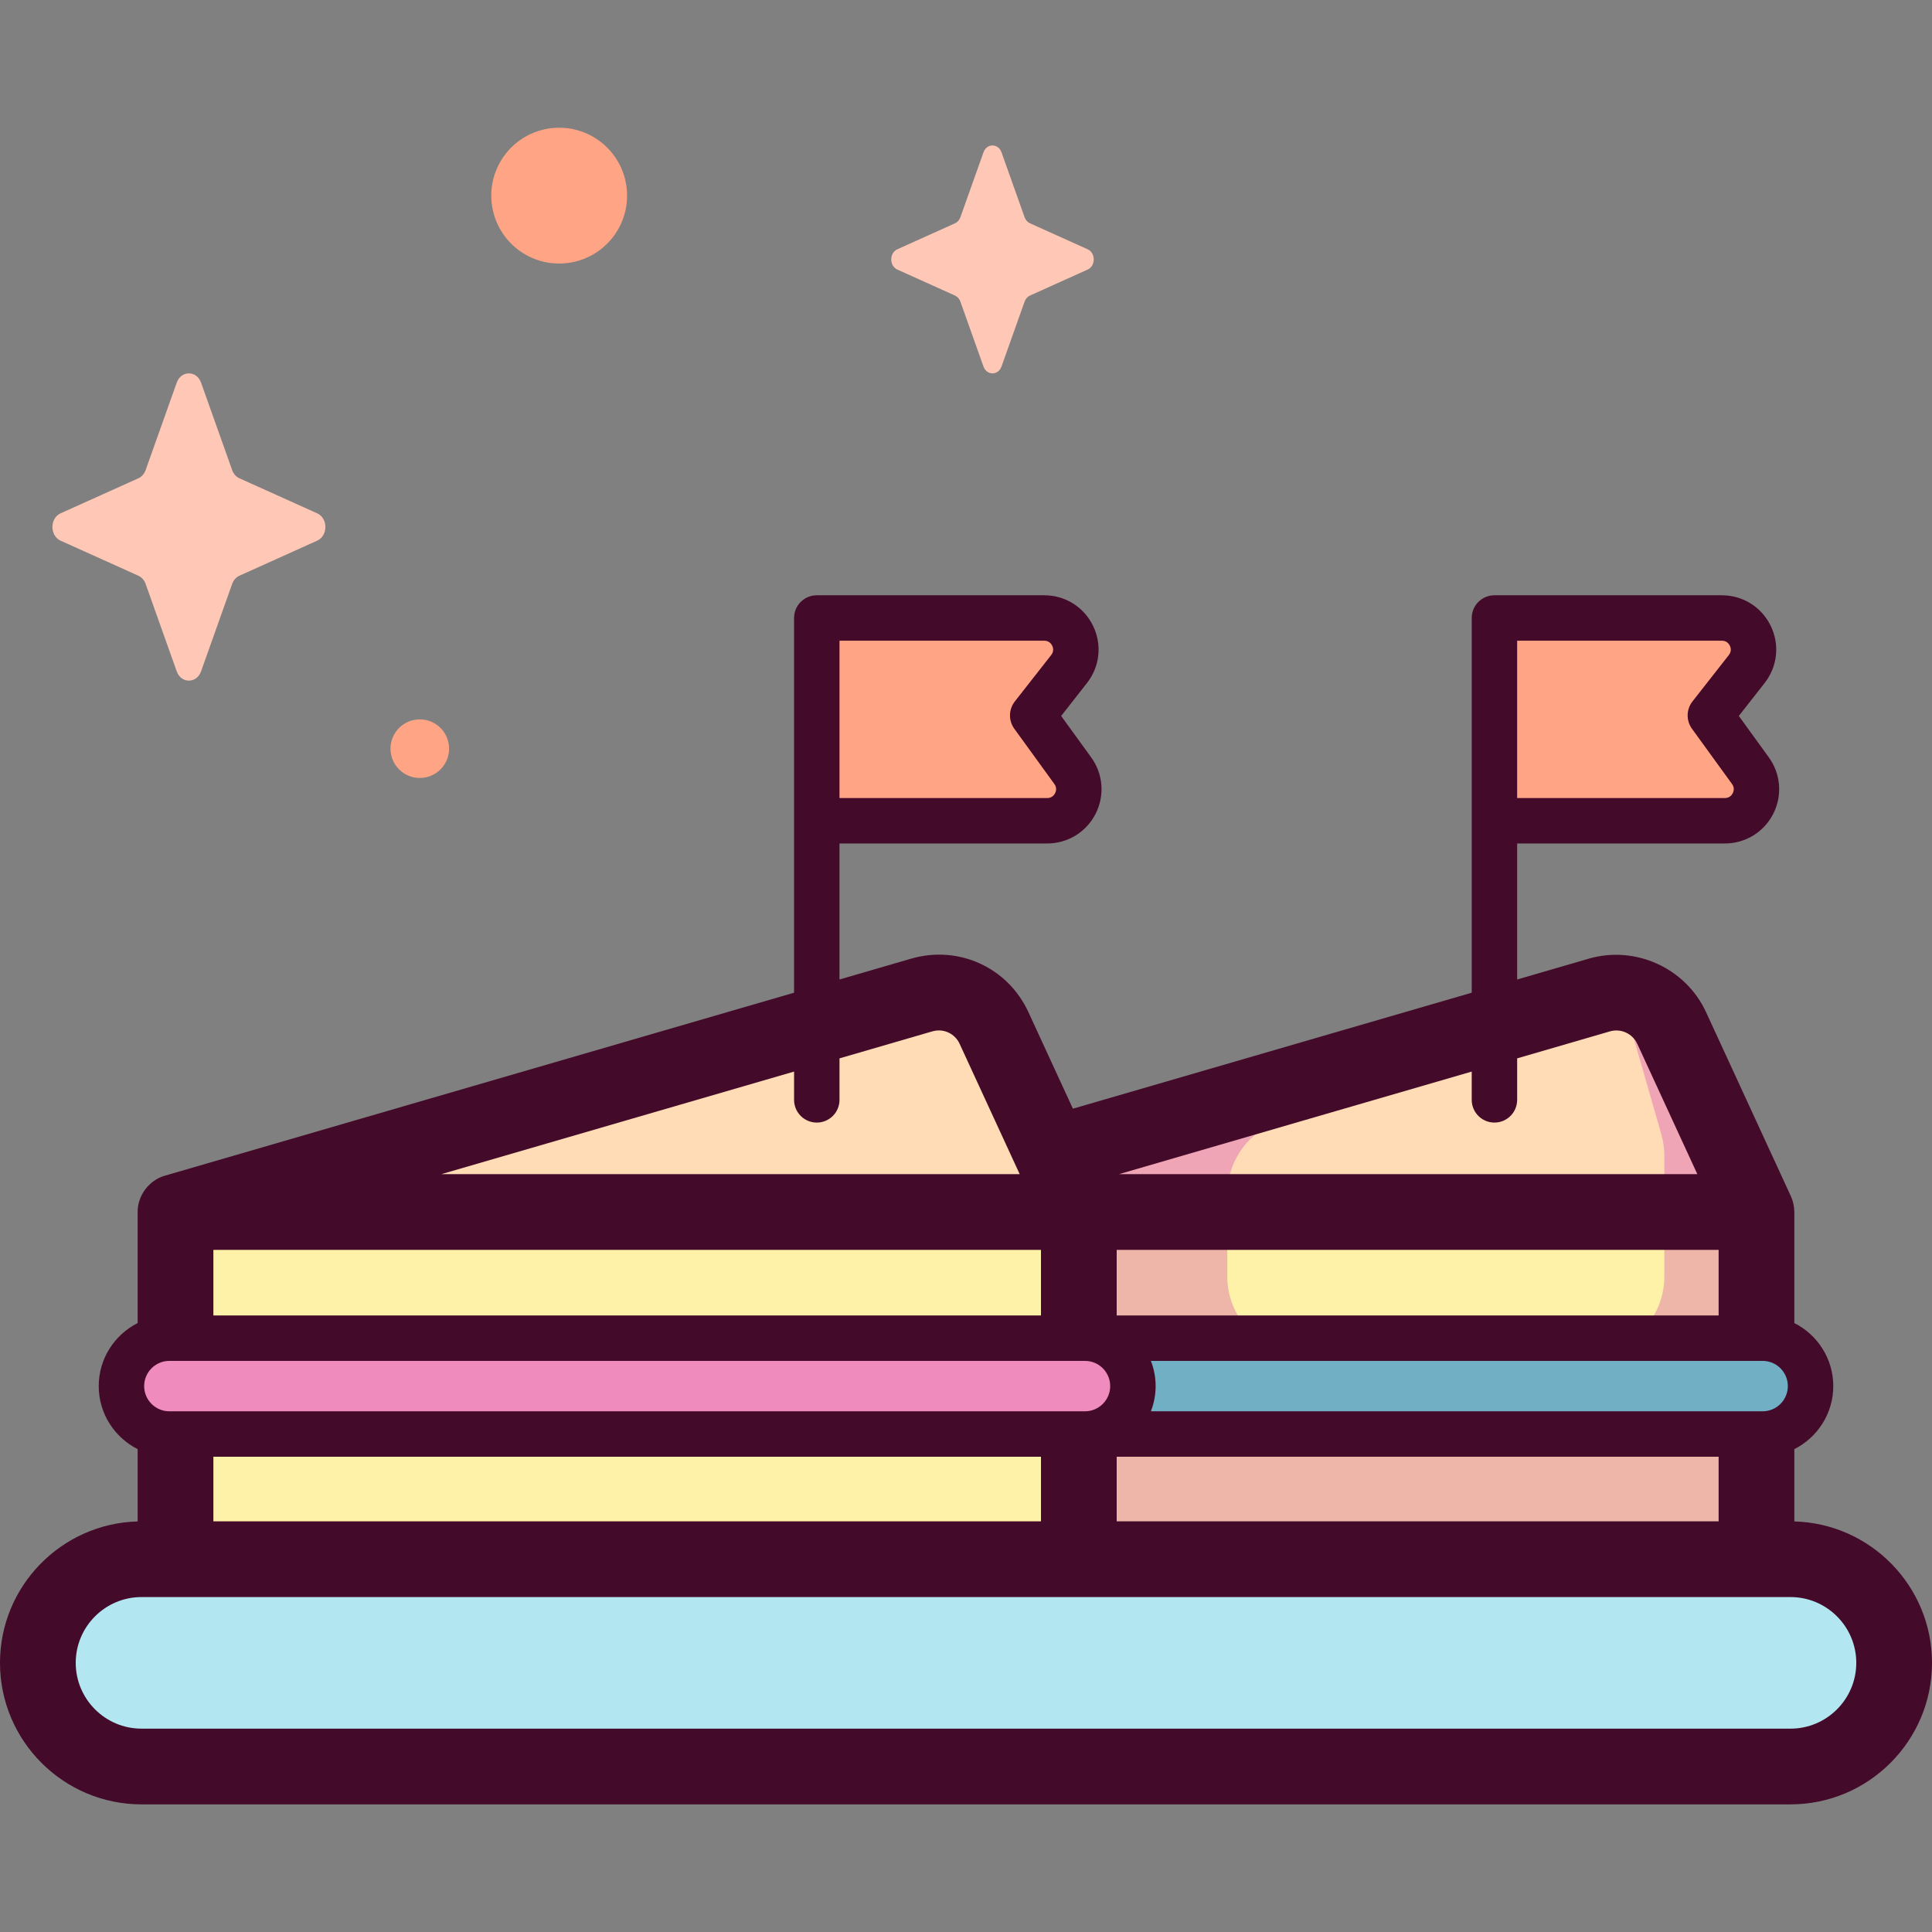 <svg id="Capa_1" enable-background="new 0 0 512 512" height="512" viewBox="0 0 512 512" width="512" xmlns="http://www.w3.org/2000/svg"><rect x="0" y="0" width="512" height="512" fill="#808080" stroke="none"/><g><g><path d="m474.497 468.144h-436.993c-15.171 0-27.47-12.299-27.47-27.47 0-15.171 12.299-27.47 27.47-27.47h436.993c15.171 0 27.47 12.299 27.47 27.47-.001 15.171-12.299 27.47-27.47 27.47z" fill="#b2e7f1"/><path d="m226.098 321.199h239.389v92.261h-239.389z" fill="#fef2a8"/><path d="m467.117 354.629h-242.65c-7.014 0-12.7 5.686-12.7 12.7 0 7.014 5.686 12.7 12.7 12.7h242.65c7.014 0 12.7-5.686 12.7-12.7 0-7.014-5.686-12.7-12.7-12.7z" fill="#78eac4"/><path d="m423.862 263.687-197.764 57.512h239.389l-22.479-48.778c-3.341-7.249-11.482-10.962-19.146-8.734z" fill="#ffdcb6"/><path d="m440.266 300.574c.532 1.851.802 3.767.802 5.693v13.036h23.545l-21.605-46.882c-3.34-7.249.809-10.962-6.856-8.734l-6.68 1.943c.778 1.037 1.426 2.358 1.874 3.915z" fill="#efa5b6"/><path d="m325.243 319.303v-2.809c0-8.01 4.641-15.294 11.901-18.678l50.806-23.685-155.333 45.172z" fill="#efa5b6"/><path d="m465.486 354.629v-32.487h-24.418v16.109c0 11.382-9.227 20.608-20.608 20.608h-74.608c-11.382 0-20.608-9.226-20.608-20.608v-16.109h-99.146v91.318h239.389v-33.43s14.331 0 14.331-12.7-14.332-12.701-14.332-12.701z" fill="#eeb6a8"/><path d="m470.724 355.501h-39.009c-3.237 2.117-7.099 3.358-11.256 3.358h-74.608c-4.157 0-8.019-1.241-11.256-3.358h-50.496v23.799h186.13c4.173-1.158 9.588-4.163 9.588-11.971 0-7.501-4.999-10.571-9.093-11.828z" fill="#71afc4"/><path d="m46.514 321.199h239.389v92.261h-239.389z" fill="#fef2a8"/><path d="m287.533 354.629h-242.65c-7.014 0-12.7 5.686-12.7 12.7 0 7.014 5.686 12.7 12.7 12.7h242.65c7.014 0 12.7-5.686 12.7-12.7 0-7.014-5.686-12.7-12.7-12.7z" fill="#ef8bbd"/><path d="m244.278 263.687-197.764 57.512h239.389l-22.479-48.778c-3.341-7.249-11.482-10.962-19.146-8.734z" fill="#ffdcb6"/><g fill="#ffa585"><path d="m277.522 217.51h-61.065v-53.735h60.277c6.976 0 10.887 8.035 6.584 13.525l-9.637 12.295 10.613 14.639c4.011 5.531.059 13.276-6.772 13.276z"/><path d="m457.106 217.51h-61.065v-53.735h60.277c6.976 0 10.887 8.035 6.584 13.525l-9.637 12.295 10.613 14.639c4.01 5.531.059 13.276-6.772 13.276z"/></g></g><path d="m475.52 403.196v-19.161c6.109-3.086 10.317-9.406 10.317-16.705s-4.208-13.619-10.317-16.704v-29.426c-.021-1.443-.323-2.897-.921-4.2l-22.48-48.779c-5.375-11.663-18.73-17.755-31.059-14.168l-18.999 5.525v-36.048h55.045c5.434 0 10.345-3.007 12.814-7.848s2.022-10.581-1.168-14.981l-7.949-10.964 6.836-8.723c3.425-4.367 4.042-10.181 1.613-15.17-2.428-4.989-7.384-8.09-12.934-8.09h-60.277c-3.325 0-6.02 2.696-6.02 6.02v25.821 27.914 45.569l-105.69 30.736-11.795-25.595c-5.463-11.852-18.523-17.81-31.059-14.168 0 0 0 0-.001 0l-18.999 5.525v-36.046h55.045c5.434 0 10.345-3.007 12.814-7.849 2.469-4.841 2.022-10.581-1.169-14.98l-7.949-10.964 6.836-8.723c3.424-4.367 4.042-10.181 1.613-15.17-2.428-4.989-7.384-8.09-12.934-8.09h-60.278c-3.325 0-6.02 2.696-6.02 6.02v25.821 27.914 45.569l-166.723 48.486c-4.201 1.182-7.272 5.271-7.232 9.635v29.425c-6.109 3.086-10.317 9.406-10.317 16.705s4.208 13.619 10.317 16.705v19.161c-20.207.547-36.48 17.142-36.48 37.479 0 20.68 16.824 37.504 37.504 37.504h436.993c20.68 0 37.504-16.824 37.504-37.504-.001-20.337-16.274-36.932-36.481-37.478zm-73.459-233.401h54.257c1.276 0 1.868.826 2.109 1.319.239.493.524 1.469-.264 2.473l-9.637 12.295c-1.657 2.115-1.713 5.072-.135 7.247l10.614 14.639c.733 1.012.434 1.965.19 2.442-.244.478-.839 1.28-2.089 1.28h-55.045v-21.894zm-179.584 0h54.257c1.276 0 1.869.826 2.109 1.319.239.493.524 1.469-.263 2.473l-9.637 12.295c-1.657 2.115-1.713 5.072-.135 7.247l10.613 14.64c.734 1.011.434 1.964.191 2.441-.244.478-.84 1.28-2.089 1.28h-55.045v-21.894-19.801zm-165.93 161.438h219.321v17.377h-219.321zm239.389 71.937v-17.12h159.517v17.12zm171.181-29.16h-162.117c.798-2.078 1.254-4.325 1.254-6.681s-.456-4.601-1.254-6.68h162.117c3.683 0 6.68 2.996 6.68 6.68s-2.997 6.681-6.68 6.681zm-11.664-25.401h-159.517v-17.377h159.517zm-410.57 12.041h242.65c3.683 0 6.681 2.996 6.681 6.68 0 3.683-2.997 6.681-6.681 6.681h-242.65c-3.683 0-6.68-2.997-6.68-6.681s2.997-6.68 6.68-6.68zm230.986 25.4v17.12h-219.322v-17.12zm114.152-102.072v7.496c0 3.325 2.696 6.02 6.02 6.02 3.325 0 6.02-2.696 6.02-6.02v-10.997l24.602-7.154c2.87-.836 5.98.582 7.231 3.298l15.921 34.545h-153.284zm-179.584 0v7.496c0 3.325 2.695 6.02 6.02 6.02s6.02-2.696 6.02-6.02v-10.997l24.602-7.154c2.918-.849 5.96.538 7.232 3.298l15.92 34.545h-153.283zm264.059 174.132h-436.992c-9.614 0-17.436-7.822-17.436-17.436s7.822-17.436 17.436-17.436h436.993c9.614 0 17.436 7.822 17.436 17.436s-7.822 17.436-17.437 17.436z" fill="#440a29"/><g><path d="m53.282 101.405 8.242 23.175c.353.992 1.051 1.778 1.933 2.176l20.59 9.277c2.909 1.311 2.909 5.945 0 7.256l-20.59 9.277c-.882.397-1.58 1.183-1.933 2.176l-8.242 23.175c-1.164 3.274-5.282 3.274-6.447 0l-8.242-23.175c-.353-.992-1.051-1.779-1.933-2.176l-20.59-9.277c-2.909-1.311-2.909-5.946 0-7.256l20.59-9.277c.882-.397 1.58-1.184 1.933-2.176l8.242-23.175c1.165-3.274 5.283-3.274 6.447 0z" fill="#ffc7b6"/><path d="m265.413 40.373 6.114 17.191c.262.736.78 1.319 1.434 1.614l15.274 6.881c2.158.972 2.158 4.41 0 5.382l-15.274 6.881c-.654.295-1.172.878-1.434 1.614l-6.114 17.191c-.864 2.429-3.918 2.429-4.782 0l-6.114-17.191c-.262-.736-.78-1.319-1.434-1.614l-15.274-6.881c-2.158-.972-2.158-4.41 0-5.382l15.274-6.881c.654-.295 1.172-.878 1.434-1.614l6.114-17.191c.864-2.429 3.918-2.429 4.782 0z" fill="#ffc7b6"/><g fill="#ffa585"><ellipse cx="148.211" cy="51.82" rx="17.997" ry="17.997" transform="matrix(.987 -.16 .16 .987 -6.387 24.41)"/><circle cx="111.249" cy="198.406" r="7.763"/></g></g></g></svg>